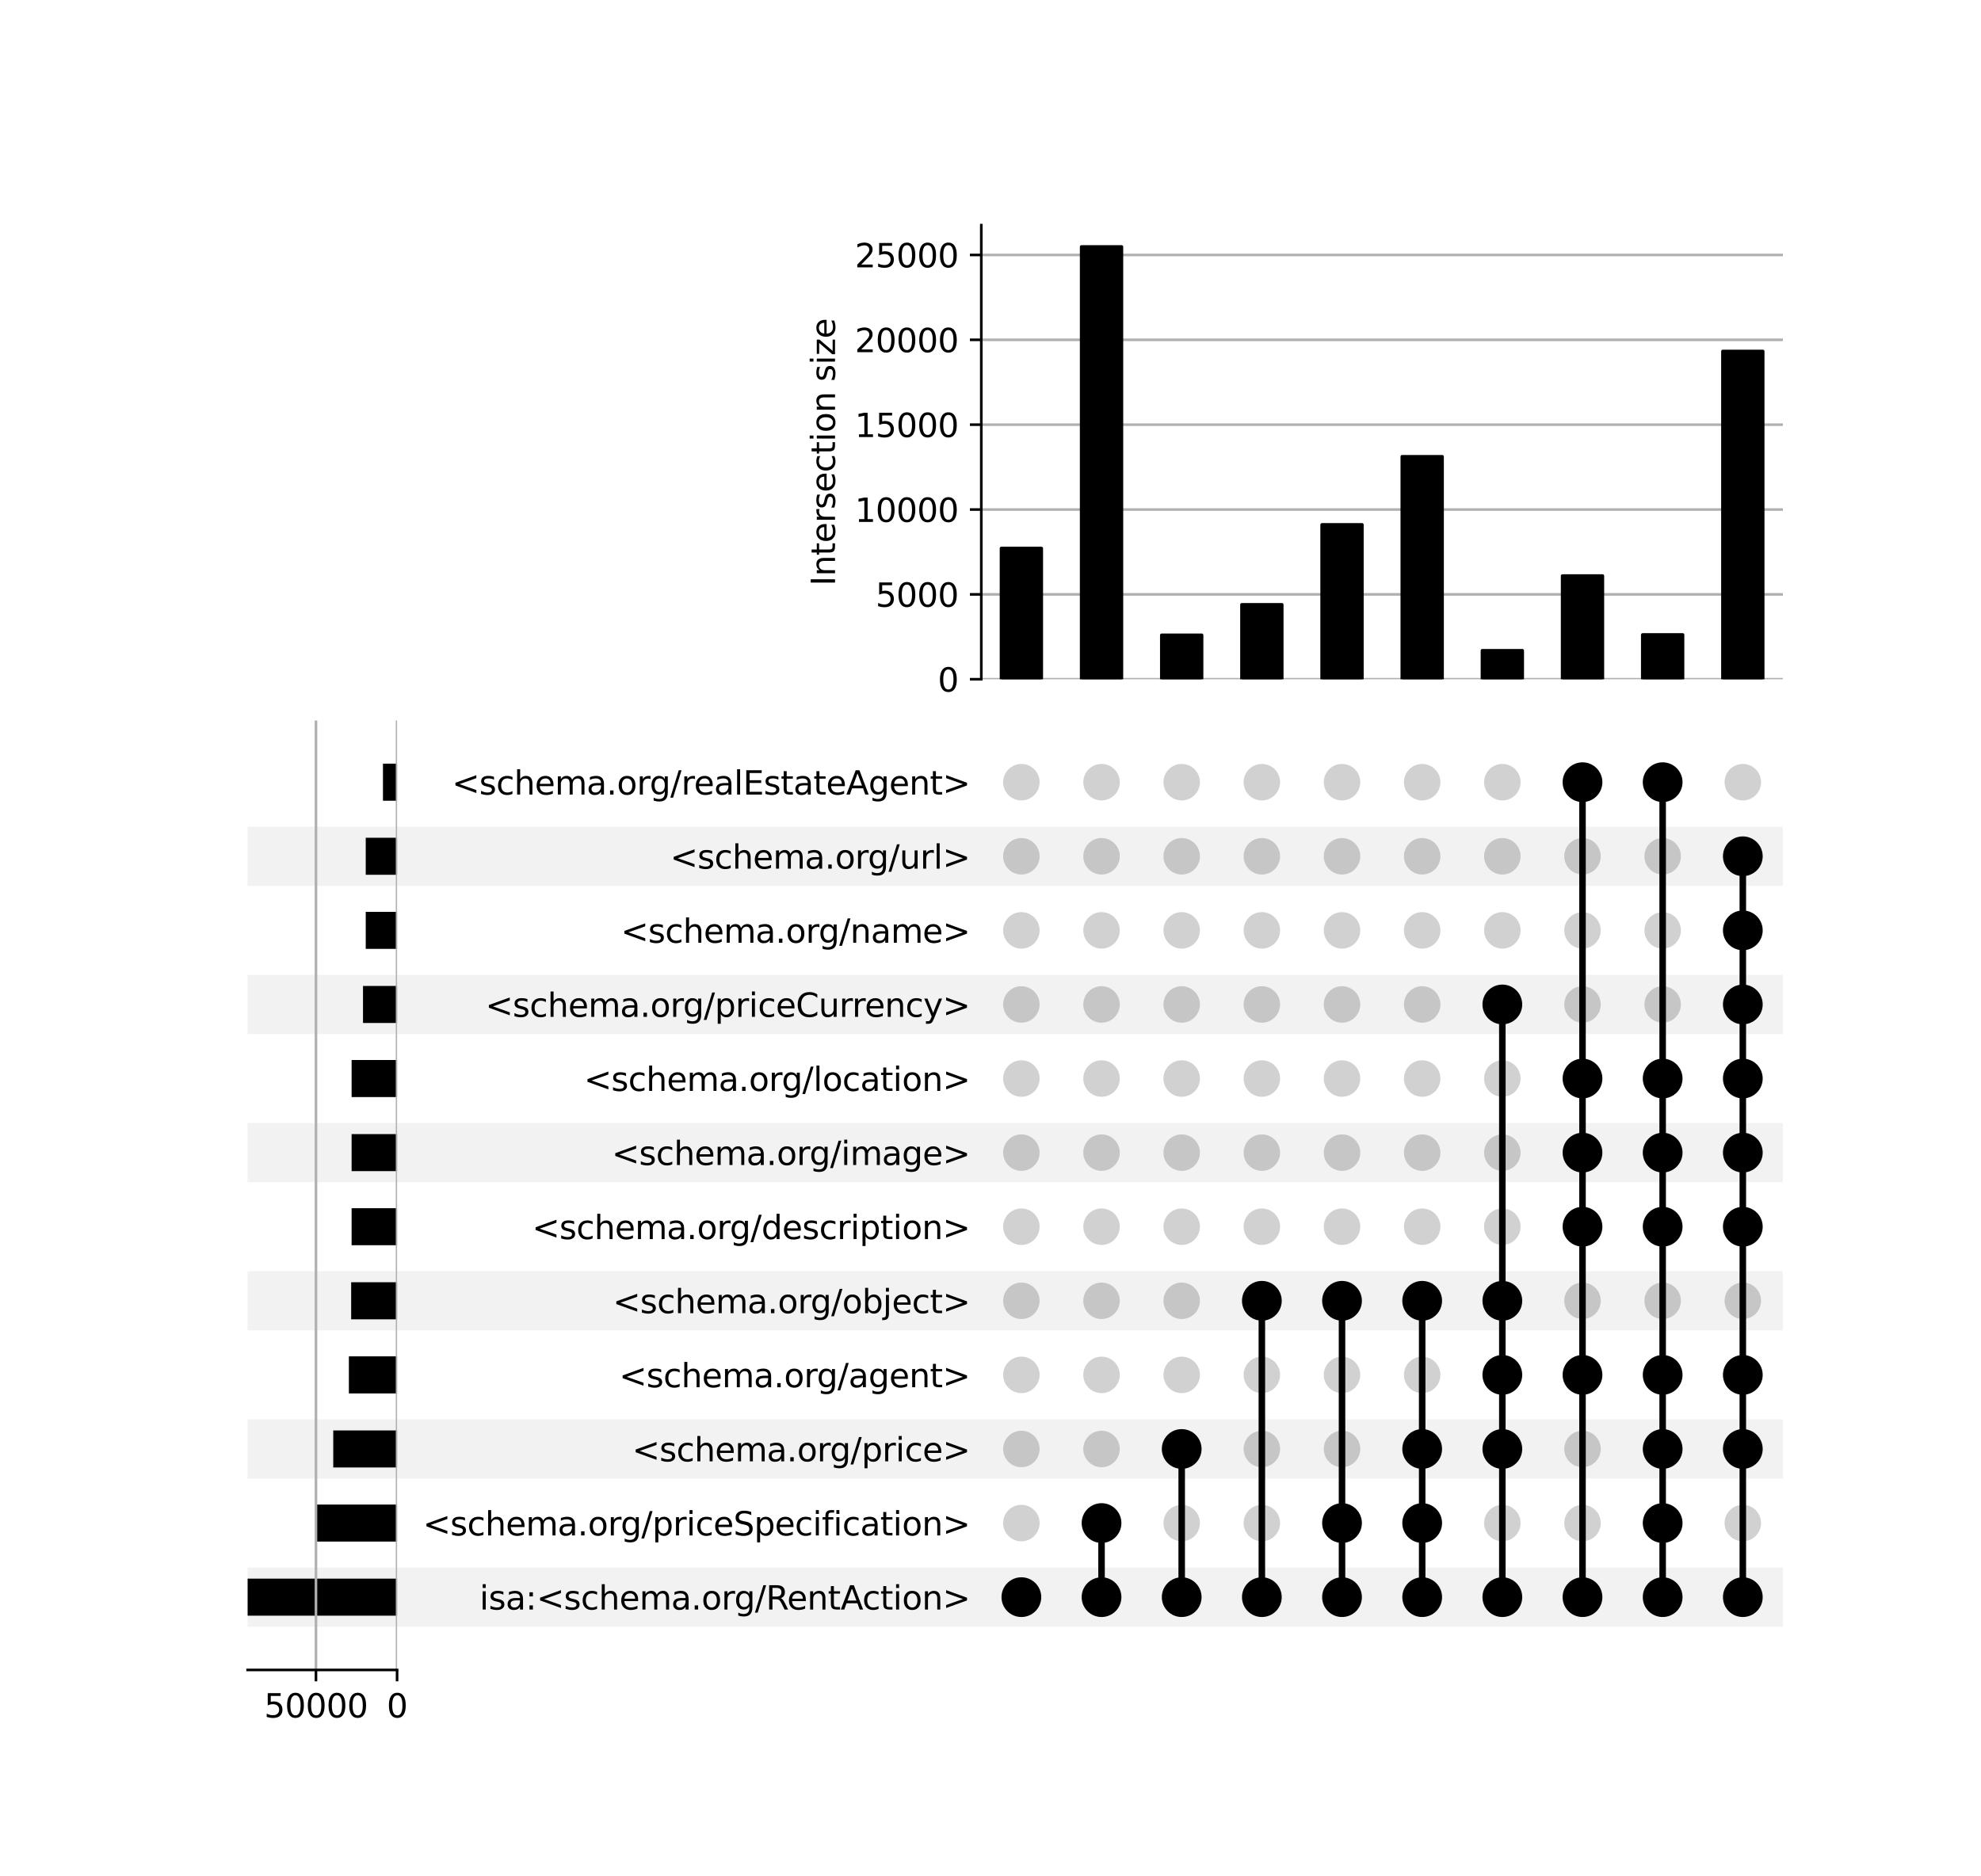 <?xml version="1.0" encoding="utf-8" standalone="no"?>
<!DOCTYPE svg PUBLIC "-//W3C//DTD SVG 1.1//EN"
  "http://www.w3.org/Graphics/SVG/1.1/DTD/svg11.dtd">
<svg xmlns:xlink="http://www.w3.org/1999/xlink" width="608pt" height="576pt" viewBox="0 0 608 576" xmlns="http://www.w3.org/2000/svg" version="1.1">
 <defs>
  <style type="text/css">*{stroke-linejoin: round; stroke-linecap: butt}</style>
 </defs>
 <g id="figure_1">
  <g id="patch_1">
   <path d="M 0 576 
L 608 576 
L 608 0 
L 0 0 
z
" style="fill: #ffffff"/>
  </g>
  <g id="axes_1">
   <g id="patch_2">
    <path d="M 76 499.392 
L 547.2 499.392 
L 547.2 481.197 
L 76 481.197 
z
" clip-path="url(#pbf395195c4)" style="fill-opacity: 0.051"/>
   </g>
   <g id="patch_3">
    <path d="M 76 453.905 
L 547.2 453.905 
L 547.2 435.711 
L 76 435.711 
z
" clip-path="url(#pbf395195c4)" style="fill-opacity: 0.051"/>
   </g>
   <g id="patch_4">
    <path d="M 76 408.419 
L 547.2 408.419 
L 547.2 390.224 
L 76 390.224 
z
" clip-path="url(#pbf395195c4)" style="fill-opacity: 0.051"/>
   </g>
   <g id="patch_5">
    <path d="M 76 362.932 
L 547.2 362.932 
L 547.2 344.737 
L 76 344.737 
z
" clip-path="url(#pbf395195c4)" style="fill-opacity: 0.051"/>
   </g>
   <g id="patch_6">
    <path d="M 76 317.445 
L 547.2 317.445 
L 547.2 299.251 
L 76 299.251 
z
" clip-path="url(#pbf395195c4)" style="fill-opacity: 0.051"/>
   </g>
   <g id="patch_7">
    <path d="M 76 271.959 
L 547.2 271.959 
L 547.2 253.764 
L 76 253.764 
z
" clip-path="url(#pbf395195c4)" style="fill-opacity: 0.051"/>
   </g>
   <g id="matplotlib.axis_1"/>
   <g id="matplotlib.axis_2">
    <g id="ytick_1"/>
    <g id="ytick_2"/>
    <g id="ytick_3"/>
    <g id="ytick_4"/>
    <g id="ytick_5"/>
    <g id="ytick_6"/>
    <g id="ytick_7"/>
    <g id="ytick_8"/>
    <g id="ytick_9"/>
    <g id="ytick_10"/>
    <g id="ytick_11"/>
    <g id="ytick_12"/>
   </g>
  </g>
  <g id="axes_2">
   <g id="matplotlib.axis_3">
    <g id="ytick_13">
     <g id="line2d_1"/>
     <g id="text_1">
      <!-- isa:&lt;schema.org/RentAction&gt; -->
      <g transform="translate(147.186 494.094) scale(0.1 -0.1)">
       <defs>
        <path id="DejaVuSans-69" d="M 603 3500 
L 1178 3500 
L 1178 0 
L 603 0 
L 603 3500 
z
M 603 4863 
L 1178 4863 
L 1178 4134 
L 603 4134 
L 603 4863 
z
" transform="scale(0.016)"/>
        <path id="DejaVuSans-73" d="M 2834 3397 
L 2834 2853 
Q 2591 2978 2328 3040 
Q 2066 3103 1784 3103 
Q 1356 3103 1142 2972 
Q 928 2841 928 2578 
Q 928 2378 1081 2264 
Q 1234 2150 1697 2047 
L 1894 2003 
Q 2506 1872 2764 1633 
Q 3022 1394 3022 966 
Q 3022 478 2636 193 
Q 2250 -91 1575 -91 
Q 1294 -91 989 -36 
Q 684 19 347 128 
L 347 722 
Q 666 556 975 473 
Q 1284 391 1588 391 
Q 1994 391 2212 530 
Q 2431 669 2431 922 
Q 2431 1156 2273 1281 
Q 2116 1406 1581 1522 
L 1381 1569 
Q 847 1681 609 1914 
Q 372 2147 372 2553 
Q 372 3047 722 3315 
Q 1072 3584 1716 3584 
Q 2034 3584 2315 3537 
Q 2597 3491 2834 3397 
z
" transform="scale(0.016)"/>
        <path id="DejaVuSans-61" d="M 2194 1759 
Q 1497 1759 1228 1600 
Q 959 1441 959 1056 
Q 959 750 1161 570 
Q 1363 391 1709 391 
Q 2188 391 2477 730 
Q 2766 1069 2766 1631 
L 2766 1759 
L 2194 1759 
z
M 3341 1997 
L 3341 0 
L 2766 0 
L 2766 531 
Q 2569 213 2275 61 
Q 1981 -91 1556 -91 
Q 1019 -91 701 211 
Q 384 513 384 1019 
Q 384 1609 779 1909 
Q 1175 2209 1959 2209 
L 2766 2209 
L 2766 2266 
Q 2766 2663 2505 2880 
Q 2244 3097 1772 3097 
Q 1472 3097 1187 3025 
Q 903 2953 641 2809 
L 641 3341 
Q 956 3463 1253 3523 
Q 1550 3584 1831 3584 
Q 2591 3584 2966 3190 
Q 3341 2797 3341 1997 
z
" transform="scale(0.016)"/>
        <path id="DejaVuSans-3a" d="M 750 794 
L 1409 794 
L 1409 0 
L 750 0 
L 750 794 
z
M 750 3309 
L 1409 3309 
L 1409 2516 
L 750 2516 
L 750 3309 
z
" transform="scale(0.016)"/>
        <path id="DejaVuSans-3c" d="M 4684 3150 
L 1459 2003 
L 4684 863 
L 4684 294 
L 678 1747 
L 678 2266 
L 4684 3719 
L 4684 3150 
z
" transform="scale(0.016)"/>
        <path id="DejaVuSans-63" d="M 3122 3366 
L 3122 2828 
Q 2878 2963 2633 3030 
Q 2388 3097 2138 3097 
Q 1578 3097 1268 2742 
Q 959 2388 959 1747 
Q 959 1106 1268 751 
Q 1578 397 2138 397 
Q 2388 397 2633 464 
Q 2878 531 3122 666 
L 3122 134 
Q 2881 22 2623 -34 
Q 2366 -91 2075 -91 
Q 1284 -91 818 406 
Q 353 903 353 1747 
Q 353 2603 823 3093 
Q 1294 3584 2113 3584 
Q 2378 3584 2631 3529 
Q 2884 3475 3122 3366 
z
" transform="scale(0.016)"/>
        <path id="DejaVuSans-68" d="M 3513 2113 
L 3513 0 
L 2938 0 
L 2938 2094 
Q 2938 2591 2744 2837 
Q 2550 3084 2163 3084 
Q 1697 3084 1428 2787 
Q 1159 2491 1159 1978 
L 1159 0 
L 581 0 
L 581 4863 
L 1159 4863 
L 1159 2956 
Q 1366 3272 1645 3428 
Q 1925 3584 2291 3584 
Q 2894 3584 3203 3211 
Q 3513 2838 3513 2113 
z
" transform="scale(0.016)"/>
        <path id="DejaVuSans-65" d="M 3597 1894 
L 3597 1613 
L 953 1613 
Q 991 1019 1311 708 
Q 1631 397 2203 397 
Q 2534 397 2845 478 
Q 3156 559 3463 722 
L 3463 178 
Q 3153 47 2828 -22 
Q 2503 -91 2169 -91 
Q 1331 -91 842 396 
Q 353 884 353 1716 
Q 353 2575 817 3079 
Q 1281 3584 2069 3584 
Q 2775 3584 3186 3129 
Q 3597 2675 3597 1894 
z
M 3022 2063 
Q 3016 2534 2758 2815 
Q 2500 3097 2075 3097 
Q 1594 3097 1305 2825 
Q 1016 2553 972 2059 
L 3022 2063 
z
" transform="scale(0.016)"/>
        <path id="DejaVuSans-6d" d="M 3328 2828 
Q 3544 3216 3844 3400 
Q 4144 3584 4550 3584 
Q 5097 3584 5394 3201 
Q 5691 2819 5691 2113 
L 5691 0 
L 5113 0 
L 5113 2094 
Q 5113 2597 4934 2840 
Q 4756 3084 4391 3084 
Q 3944 3084 3684 2787 
Q 3425 2491 3425 1978 
L 3425 0 
L 2847 0 
L 2847 2094 
Q 2847 2600 2669 2842 
Q 2491 3084 2119 3084 
Q 1678 3084 1418 2786 
Q 1159 2488 1159 1978 
L 1159 0 
L 581 0 
L 581 3500 
L 1159 3500 
L 1159 2956 
Q 1356 3278 1631 3431 
Q 1906 3584 2284 3584 
Q 2666 3584 2933 3390 
Q 3200 3197 3328 2828 
z
" transform="scale(0.016)"/>
        <path id="DejaVuSans-2e" d="M 684 794 
L 1344 794 
L 1344 0 
L 684 0 
L 684 794 
z
" transform="scale(0.016)"/>
        <path id="DejaVuSans-6f" d="M 1959 3097 
Q 1497 3097 1228 2736 
Q 959 2375 959 1747 
Q 959 1119 1226 758 
Q 1494 397 1959 397 
Q 2419 397 2687 759 
Q 2956 1122 2956 1747 
Q 2956 2369 2687 2733 
Q 2419 3097 1959 3097 
z
M 1959 3584 
Q 2709 3584 3137 3096 
Q 3566 2609 3566 1747 
Q 3566 888 3137 398 
Q 2709 -91 1959 -91 
Q 1206 -91 779 398 
Q 353 888 353 1747 
Q 353 2609 779 3096 
Q 1206 3584 1959 3584 
z
" transform="scale(0.016)"/>
        <path id="DejaVuSans-72" d="M 2631 2963 
Q 2534 3019 2420 3045 
Q 2306 3072 2169 3072 
Q 1681 3072 1420 2755 
Q 1159 2438 1159 1844 
L 1159 0 
L 581 0 
L 581 3500 
L 1159 3500 
L 1159 2956 
Q 1341 3275 1631 3429 
Q 1922 3584 2338 3584 
Q 2397 3584 2469 3576 
Q 2541 3569 2628 3553 
L 2631 2963 
z
" transform="scale(0.016)"/>
        <path id="DejaVuSans-67" d="M 2906 1791 
Q 2906 2416 2648 2759 
Q 2391 3103 1925 3103 
Q 1463 3103 1205 2759 
Q 947 2416 947 1791 
Q 947 1169 1205 825 
Q 1463 481 1925 481 
Q 2391 481 2648 825 
Q 2906 1169 2906 1791 
z
M 3481 434 
Q 3481 -459 3084 -895 
Q 2688 -1331 1869 -1331 
Q 1566 -1331 1297 -1286 
Q 1028 -1241 775 -1147 
L 775 -588 
Q 1028 -725 1275 -790 
Q 1522 -856 1778 -856 
Q 2344 -856 2625 -561 
Q 2906 -266 2906 331 
L 2906 616 
Q 2728 306 2450 153 
Q 2172 0 1784 0 
Q 1141 0 747 490 
Q 353 981 353 1791 
Q 353 2603 747 3093 
Q 1141 3584 1784 3584 
Q 2172 3584 2450 3431 
Q 2728 3278 2906 2969 
L 2906 3500 
L 3481 3500 
L 3481 434 
z
" transform="scale(0.016)"/>
        <path id="DejaVuSans-2f" d="M 1625 4666 
L 2156 4666 
L 531 -594 
L 0 -594 
L 1625 4666 
z
" transform="scale(0.016)"/>
        <path id="DejaVuSans-52" d="M 2841 2188 
Q 3044 2119 3236 1894 
Q 3428 1669 3622 1275 
L 4263 0 
L 3584 0 
L 2988 1197 
Q 2756 1666 2539 1819 
Q 2322 1972 1947 1972 
L 1259 1972 
L 1259 0 
L 628 0 
L 628 4666 
L 2053 4666 
Q 2853 4666 3247 4331 
Q 3641 3997 3641 3322 
Q 3641 2881 3436 2590 
Q 3231 2300 2841 2188 
z
M 1259 4147 
L 1259 2491 
L 2053 2491 
Q 2509 2491 2742 2702 
Q 2975 2913 2975 3322 
Q 2975 3731 2742 3939 
Q 2509 4147 2053 4147 
L 1259 4147 
z
" transform="scale(0.016)"/>
        <path id="DejaVuSans-6e" d="M 3513 2113 
L 3513 0 
L 2938 0 
L 2938 2094 
Q 2938 2591 2744 2837 
Q 2550 3084 2163 3084 
Q 1697 3084 1428 2787 
Q 1159 2491 1159 1978 
L 1159 0 
L 581 0 
L 581 3500 
L 1159 3500 
L 1159 2956 
Q 1366 3272 1645 3428 
Q 1925 3584 2291 3584 
Q 2894 3584 3203 3211 
Q 3513 2838 3513 2113 
z
" transform="scale(0.016)"/>
        <path id="DejaVuSans-74" d="M 1172 4494 
L 1172 3500 
L 2356 3500 
L 2356 3053 
L 1172 3053 
L 1172 1153 
Q 1172 725 1289 603 
Q 1406 481 1766 481 
L 2356 481 
L 2356 0 
L 1766 0 
Q 1100 0 847 248 
Q 594 497 594 1153 
L 594 3053 
L 172 3053 
L 172 3500 
L 594 3500 
L 594 4494 
L 1172 4494 
z
" transform="scale(0.016)"/>
        <path id="DejaVuSans-41" d="M 2188 4044 
L 1331 1722 
L 3047 1722 
L 2188 4044 
z
M 1831 4666 
L 2547 4666 
L 4325 0 
L 3669 0 
L 3244 1197 
L 1141 1197 
L 716 0 
L 50 0 
L 1831 4666 
z
" transform="scale(0.016)"/>
        <path id="DejaVuSans-3e" d="M 678 3150 
L 678 3719 
L 4684 2266 
L 4684 1747 
L 678 294 
L 678 863 
L 3897 2003 
L 678 3150 
z
" transform="scale(0.016)"/>
       </defs>
       <use xlink:href="#DejaVuSans-69"/>
       <use xlink:href="#DejaVuSans-73" x="27.783"/>
       <use xlink:href="#DejaVuSans-61" x="79.883"/>
       <use xlink:href="#DejaVuSans-3a" x="141.162"/>
       <use xlink:href="#DejaVuSans-3c" x="174.854"/>
       <use xlink:href="#DejaVuSans-73" x="258.643"/>
       <use xlink:href="#DejaVuSans-63" x="310.742"/>
       <use xlink:href="#DejaVuSans-68" x="365.723"/>
       <use xlink:href="#DejaVuSans-65" x="429.102"/>
       <use xlink:href="#DejaVuSans-6d" x="490.625"/>
       <use xlink:href="#DejaVuSans-61" x="588.037"/>
       <use xlink:href="#DejaVuSans-2e" x="649.316"/>
       <use xlink:href="#DejaVuSans-6f" x="681.104"/>
       <use xlink:href="#DejaVuSans-72" x="742.285"/>
       <use xlink:href="#DejaVuSans-67" x="781.648"/>
       <use xlink:href="#DejaVuSans-2f" x="845.125"/>
       <use xlink:href="#DejaVuSans-52" x="878.816"/>
       <use xlink:href="#DejaVuSans-65" x="943.799"/>
       <use xlink:href="#DejaVuSans-6e" x="1005.322"/>
       <use xlink:href="#DejaVuSans-74" x="1068.701"/>
       <use xlink:href="#DejaVuSans-41" x="1107.91"/>
       <use xlink:href="#DejaVuSans-63" x="1174.568"/>
       <use xlink:href="#DejaVuSans-74" x="1229.549"/>
       <use xlink:href="#DejaVuSans-69" x="1268.758"/>
       <use xlink:href="#DejaVuSans-6f" x="1296.541"/>
       <use xlink:href="#DejaVuSans-6e" x="1357.723"/>
       <use xlink:href="#DejaVuSans-3e" x="1421.102"/>
      </g>
     </g>
    </g>
    <g id="ytick_14">
     <g id="line2d_2"/>
     <g id="text_2">
      <!-- &lt;schema.org/priceSpecification&gt; -->
      <g transform="translate(129.803 471.351) scale(0.1 -0.1)">
       <defs>
        <path id="DejaVuSans-70" d="M 1159 525 
L 1159 -1331 
L 581 -1331 
L 581 3500 
L 1159 3500 
L 1159 2969 
Q 1341 3281 1617 3432 
Q 1894 3584 2278 3584 
Q 2916 3584 3314 3078 
Q 3713 2572 3713 1747 
Q 3713 922 3314 415 
Q 2916 -91 2278 -91 
Q 1894 -91 1617 61 
Q 1341 213 1159 525 
z
M 3116 1747 
Q 3116 2381 2855 2742 
Q 2594 3103 2138 3103 
Q 1681 3103 1420 2742 
Q 1159 2381 1159 1747 
Q 1159 1113 1420 752 
Q 1681 391 2138 391 
Q 2594 391 2855 752 
Q 3116 1113 3116 1747 
z
" transform="scale(0.016)"/>
        <path id="DejaVuSans-53" d="M 3425 4513 
L 3425 3897 
Q 3066 4069 2747 4153 
Q 2428 4238 2131 4238 
Q 1616 4238 1336 4038 
Q 1056 3838 1056 3469 
Q 1056 3159 1242 3001 
Q 1428 2844 1947 2747 
L 2328 2669 
Q 3034 2534 3370 2195 
Q 3706 1856 3706 1288 
Q 3706 609 3251 259 
Q 2797 -91 1919 -91 
Q 1588 -91 1214 -16 
Q 841 59 441 206 
L 441 856 
Q 825 641 1194 531 
Q 1563 422 1919 422 
Q 2459 422 2753 634 
Q 3047 847 3047 1241 
Q 3047 1584 2836 1778 
Q 2625 1972 2144 2069 
L 1759 2144 
Q 1053 2284 737 2584 
Q 422 2884 422 3419 
Q 422 4038 858 4394 
Q 1294 4750 2059 4750 
Q 2388 4750 2728 4690 
Q 3069 4631 3425 4513 
z
" transform="scale(0.016)"/>
        <path id="DejaVuSans-66" d="M 2375 4863 
L 2375 4384 
L 1825 4384 
Q 1516 4384 1395 4259 
Q 1275 4134 1275 3809 
L 1275 3500 
L 2222 3500 
L 2222 3053 
L 1275 3053 
L 1275 0 
L 697 0 
L 697 3053 
L 147 3053 
L 147 3500 
L 697 3500 
L 697 3744 
Q 697 4328 969 4595 
Q 1241 4863 1831 4863 
L 2375 4863 
z
" transform="scale(0.016)"/>
       </defs>
       <use xlink:href="#DejaVuSans-3c"/>
       <use xlink:href="#DejaVuSans-73" x="83.789"/>
       <use xlink:href="#DejaVuSans-63" x="135.889"/>
       <use xlink:href="#DejaVuSans-68" x="190.869"/>
       <use xlink:href="#DejaVuSans-65" x="254.248"/>
       <use xlink:href="#DejaVuSans-6d" x="315.771"/>
       <use xlink:href="#DejaVuSans-61" x="413.184"/>
       <use xlink:href="#DejaVuSans-2e" x="474.463"/>
       <use xlink:href="#DejaVuSans-6f" x="506.25"/>
       <use xlink:href="#DejaVuSans-72" x="567.432"/>
       <use xlink:href="#DejaVuSans-67" x="606.795"/>
       <use xlink:href="#DejaVuSans-2f" x="670.271"/>
       <use xlink:href="#DejaVuSans-70" x="703.963"/>
       <use xlink:href="#DejaVuSans-72" x="767.439"/>
       <use xlink:href="#DejaVuSans-69" x="808.553"/>
       <use xlink:href="#DejaVuSans-63" x="836.336"/>
       <use xlink:href="#DejaVuSans-65" x="891.316"/>
       <use xlink:href="#DejaVuSans-53" x="952.84"/>
       <use xlink:href="#DejaVuSans-70" x="1016.316"/>
       <use xlink:href="#DejaVuSans-65" x="1079.793"/>
       <use xlink:href="#DejaVuSans-63" x="1141.316"/>
       <use xlink:href="#DejaVuSans-69" x="1196.297"/>
       <use xlink:href="#DejaVuSans-66" x="1224.08"/>
       <use xlink:href="#DejaVuSans-69" x="1259.285"/>
       <use xlink:href="#DejaVuSans-63" x="1287.068"/>
       <use xlink:href="#DejaVuSans-61" x="1342.049"/>
       <use xlink:href="#DejaVuSans-74" x="1403.328"/>
       <use xlink:href="#DejaVuSans-69" x="1442.537"/>
       <use xlink:href="#DejaVuSans-6f" x="1470.32"/>
       <use xlink:href="#DejaVuSans-6e" x="1531.502"/>
       <use xlink:href="#DejaVuSans-3e" x="1594.881"/>
      </g>
     </g>
    </g>
    <g id="ytick_15">
     <g id="line2d_3"/>
     <g id="text_3">
      <!-- &lt;schema.org/price&gt; -->
      <g transform="translate(194.01 448.607) scale(0.1 -0.1)">
       <use xlink:href="#DejaVuSans-3c"/>
       <use xlink:href="#DejaVuSans-73" x="83.789"/>
       <use xlink:href="#DejaVuSans-63" x="135.889"/>
       <use xlink:href="#DejaVuSans-68" x="190.869"/>
       <use xlink:href="#DejaVuSans-65" x="254.248"/>
       <use xlink:href="#DejaVuSans-6d" x="315.771"/>
       <use xlink:href="#DejaVuSans-61" x="413.184"/>
       <use xlink:href="#DejaVuSans-2e" x="474.463"/>
       <use xlink:href="#DejaVuSans-6f" x="506.25"/>
       <use xlink:href="#DejaVuSans-72" x="567.432"/>
       <use xlink:href="#DejaVuSans-67" x="606.795"/>
       <use xlink:href="#DejaVuSans-2f" x="670.271"/>
       <use xlink:href="#DejaVuSans-70" x="703.963"/>
       <use xlink:href="#DejaVuSans-72" x="767.439"/>
       <use xlink:href="#DejaVuSans-69" x="808.553"/>
       <use xlink:href="#DejaVuSans-63" x="836.336"/>
       <use xlink:href="#DejaVuSans-65" x="891.316"/>
       <use xlink:href="#DejaVuSans-3e" x="952.84"/>
      </g>
     </g>
    </g>
    <g id="ytick_16">
     <g id="line2d_4"/>
     <g id="text_4">
      <!-- &lt;schema.org/agent&gt; -->
      <g transform="translate(190.011 425.864) scale(0.1 -0.1)">
       <use xlink:href="#DejaVuSans-3c"/>
       <use xlink:href="#DejaVuSans-73" x="83.789"/>
       <use xlink:href="#DejaVuSans-63" x="135.889"/>
       <use xlink:href="#DejaVuSans-68" x="190.869"/>
       <use xlink:href="#DejaVuSans-65" x="254.248"/>
       <use xlink:href="#DejaVuSans-6d" x="315.771"/>
       <use xlink:href="#DejaVuSans-61" x="413.184"/>
       <use xlink:href="#DejaVuSans-2e" x="474.463"/>
       <use xlink:href="#DejaVuSans-6f" x="506.25"/>
       <use xlink:href="#DejaVuSans-72" x="567.432"/>
       <use xlink:href="#DejaVuSans-67" x="606.795"/>
       <use xlink:href="#DejaVuSans-2f" x="670.271"/>
       <use xlink:href="#DejaVuSans-61" x="703.963"/>
       <use xlink:href="#DejaVuSans-67" x="765.242"/>
       <use xlink:href="#DejaVuSans-65" x="828.719"/>
       <use xlink:href="#DejaVuSans-6e" x="890.242"/>
       <use xlink:href="#DejaVuSans-74" x="953.621"/>
       <use xlink:href="#DejaVuSans-3e" x="992.83"/>
      </g>
     </g>
    </g>
    <g id="ytick_17">
     <g id="line2d_5"/>
     <g id="text_5">
      <!-- &lt;schema.org/object&gt; -->
      <g transform="translate(188.081 403.12) scale(0.1 -0.1)">
       <defs>
        <path id="DejaVuSans-62" d="M 3116 1747 
Q 3116 2381 2855 2742 
Q 2594 3103 2138 3103 
Q 1681 3103 1420 2742 
Q 1159 2381 1159 1747 
Q 1159 1113 1420 752 
Q 1681 391 2138 391 
Q 2594 391 2855 752 
Q 3116 1113 3116 1747 
z
M 1159 2969 
Q 1341 3281 1617 3432 
Q 1894 3584 2278 3584 
Q 2916 3584 3314 3078 
Q 3713 2572 3713 1747 
Q 3713 922 3314 415 
Q 2916 -91 2278 -91 
Q 1894 -91 1617 61 
Q 1341 213 1159 525 
L 1159 0 
L 581 0 
L 581 4863 
L 1159 4863 
L 1159 2969 
z
" transform="scale(0.016)"/>
        <path id="DejaVuSans-6a" d="M 603 3500 
L 1178 3500 
L 1178 -63 
Q 1178 -731 923 -1031 
Q 669 -1331 103 -1331 
L -116 -1331 
L -116 -844 
L 38 -844 
Q 366 -844 484 -692 
Q 603 -541 603 -63 
L 603 3500 
z
M 603 4863 
L 1178 4863 
L 1178 4134 
L 603 4134 
L 603 4863 
z
" transform="scale(0.016)"/>
       </defs>
       <use xlink:href="#DejaVuSans-3c"/>
       <use xlink:href="#DejaVuSans-73" x="83.789"/>
       <use xlink:href="#DejaVuSans-63" x="135.889"/>
       <use xlink:href="#DejaVuSans-68" x="190.869"/>
       <use xlink:href="#DejaVuSans-65" x="254.248"/>
       <use xlink:href="#DejaVuSans-6d" x="315.771"/>
       <use xlink:href="#DejaVuSans-61" x="413.184"/>
       <use xlink:href="#DejaVuSans-2e" x="474.463"/>
       <use xlink:href="#DejaVuSans-6f" x="506.25"/>
       <use xlink:href="#DejaVuSans-72" x="567.432"/>
       <use xlink:href="#DejaVuSans-67" x="606.795"/>
       <use xlink:href="#DejaVuSans-2f" x="670.271"/>
       <use xlink:href="#DejaVuSans-6f" x="703.963"/>
       <use xlink:href="#DejaVuSans-62" x="765.145"/>
       <use xlink:href="#DejaVuSans-6a" x="828.621"/>
       <use xlink:href="#DejaVuSans-65" x="856.404"/>
       <use xlink:href="#DejaVuSans-63" x="917.928"/>
       <use xlink:href="#DejaVuSans-74" x="972.908"/>
       <use xlink:href="#DejaVuSans-3e" x="1012.117"/>
      </g>
     </g>
    </g>
    <g id="ytick_18">
     <g id="line2d_6"/>
     <g id="text_6">
      <!-- &lt;schema.org/description&gt; -->
      <g transform="translate(163.297 380.377) scale(0.1 -0.1)">
       <defs>
        <path id="DejaVuSans-64" d="M 2906 2969 
L 2906 4863 
L 3481 4863 
L 3481 0 
L 2906 0 
L 2906 525 
Q 2725 213 2448 61 
Q 2172 -91 1784 -91 
Q 1150 -91 751 415 
Q 353 922 353 1747 
Q 353 2572 751 3078 
Q 1150 3584 1784 3584 
Q 2172 3584 2448 3432 
Q 2725 3281 2906 2969 
z
M 947 1747 
Q 947 1113 1208 752 
Q 1469 391 1925 391 
Q 2381 391 2643 752 
Q 2906 1113 2906 1747 
Q 2906 2381 2643 2742 
Q 2381 3103 1925 3103 
Q 1469 3103 1208 2742 
Q 947 2381 947 1747 
z
" transform="scale(0.016)"/>
       </defs>
       <use xlink:href="#DejaVuSans-3c"/>
       <use xlink:href="#DejaVuSans-73" x="83.789"/>
       <use xlink:href="#DejaVuSans-63" x="135.889"/>
       <use xlink:href="#DejaVuSans-68" x="190.869"/>
       <use xlink:href="#DejaVuSans-65" x="254.248"/>
       <use xlink:href="#DejaVuSans-6d" x="315.771"/>
       <use xlink:href="#DejaVuSans-61" x="413.184"/>
       <use xlink:href="#DejaVuSans-2e" x="474.463"/>
       <use xlink:href="#DejaVuSans-6f" x="506.25"/>
       <use xlink:href="#DejaVuSans-72" x="567.432"/>
       <use xlink:href="#DejaVuSans-67" x="606.795"/>
       <use xlink:href="#DejaVuSans-2f" x="670.271"/>
       <use xlink:href="#DejaVuSans-64" x="703.963"/>
       <use xlink:href="#DejaVuSans-65" x="767.439"/>
       <use xlink:href="#DejaVuSans-73" x="828.963"/>
       <use xlink:href="#DejaVuSans-63" x="881.062"/>
       <use xlink:href="#DejaVuSans-72" x="936.043"/>
       <use xlink:href="#DejaVuSans-69" x="977.156"/>
       <use xlink:href="#DejaVuSans-70" x="1004.939"/>
       <use xlink:href="#DejaVuSans-74" x="1068.416"/>
       <use xlink:href="#DejaVuSans-69" x="1107.625"/>
       <use xlink:href="#DejaVuSans-6f" x="1135.408"/>
       <use xlink:href="#DejaVuSans-6e" x="1196.59"/>
       <use xlink:href="#DejaVuSans-3e" x="1259.969"/>
      </g>
     </g>
    </g>
    <g id="ytick_19">
     <g id="line2d_7"/>
     <g id="text_7">
      <!-- &lt;schema.org/image&gt; -->
      <g transform="translate(187.75 357.634) scale(0.1 -0.1)">
       <use xlink:href="#DejaVuSans-3c"/>
       <use xlink:href="#DejaVuSans-73" x="83.789"/>
       <use xlink:href="#DejaVuSans-63" x="135.889"/>
       <use xlink:href="#DejaVuSans-68" x="190.869"/>
       <use xlink:href="#DejaVuSans-65" x="254.248"/>
       <use xlink:href="#DejaVuSans-6d" x="315.771"/>
       <use xlink:href="#DejaVuSans-61" x="413.184"/>
       <use xlink:href="#DejaVuSans-2e" x="474.463"/>
       <use xlink:href="#DejaVuSans-6f" x="506.25"/>
       <use xlink:href="#DejaVuSans-72" x="567.432"/>
       <use xlink:href="#DejaVuSans-67" x="606.795"/>
       <use xlink:href="#DejaVuSans-2f" x="670.271"/>
       <use xlink:href="#DejaVuSans-69" x="703.963"/>
       <use xlink:href="#DejaVuSans-6d" x="731.746"/>
       <use xlink:href="#DejaVuSans-61" x="829.158"/>
       <use xlink:href="#DejaVuSans-67" x="890.438"/>
       <use xlink:href="#DejaVuSans-65" x="953.914"/>
       <use xlink:href="#DejaVuSans-3e" x="1015.438"/>
      </g>
     </g>
    </g>
    <g id="ytick_20">
     <g id="line2d_8"/>
     <g id="text_8">
      <!-- &lt;schema.org/location&gt; -->
      <g transform="translate(179.221 334.89) scale(0.1 -0.1)">
       <defs>
        <path id="DejaVuSans-6c" d="M 603 4863 
L 1178 4863 
L 1178 0 
L 603 0 
L 603 4863 
z
" transform="scale(0.016)"/>
       </defs>
       <use xlink:href="#DejaVuSans-3c"/>
       <use xlink:href="#DejaVuSans-73" x="83.789"/>
       <use xlink:href="#DejaVuSans-63" x="135.889"/>
       <use xlink:href="#DejaVuSans-68" x="190.869"/>
       <use xlink:href="#DejaVuSans-65" x="254.248"/>
       <use xlink:href="#DejaVuSans-6d" x="315.771"/>
       <use xlink:href="#DejaVuSans-61" x="413.184"/>
       <use xlink:href="#DejaVuSans-2e" x="474.463"/>
       <use xlink:href="#DejaVuSans-6f" x="506.25"/>
       <use xlink:href="#DejaVuSans-72" x="567.432"/>
       <use xlink:href="#DejaVuSans-67" x="606.795"/>
       <use xlink:href="#DejaVuSans-2f" x="670.271"/>
       <use xlink:href="#DejaVuSans-6c" x="703.963"/>
       <use xlink:href="#DejaVuSans-6f" x="731.746"/>
       <use xlink:href="#DejaVuSans-63" x="792.928"/>
       <use xlink:href="#DejaVuSans-61" x="847.908"/>
       <use xlink:href="#DejaVuSans-74" x="909.188"/>
       <use xlink:href="#DejaVuSans-69" x="948.396"/>
       <use xlink:href="#DejaVuSans-6f" x="976.18"/>
       <use xlink:href="#DejaVuSans-6e" x="1037.361"/>
       <use xlink:href="#DejaVuSans-3e" x="1100.74"/>
      </g>
     </g>
    </g>
    <g id="ytick_21">
     <g id="line2d_9"/>
     <g id="text_9">
      <!-- &lt;schema.org/priceCurrency&gt; -->
      <g transform="translate(148.96 312.147) scale(0.1 -0.1)">
       <defs>
        <path id="DejaVuSans-43" d="M 4122 4306 
L 4122 3641 
Q 3803 3938 3442 4084 
Q 3081 4231 2675 4231 
Q 1875 4231 1450 3742 
Q 1025 3253 1025 2328 
Q 1025 1406 1450 917 
Q 1875 428 2675 428 
Q 3081 428 3442 575 
Q 3803 722 4122 1019 
L 4122 359 
Q 3791 134 3420 21 
Q 3050 -91 2638 -91 
Q 1578 -91 968 557 
Q 359 1206 359 2328 
Q 359 3453 968 4101 
Q 1578 4750 2638 4750 
Q 3056 4750 3426 4639 
Q 3797 4528 4122 4306 
z
" transform="scale(0.016)"/>
        <path id="DejaVuSans-75" d="M 544 1381 
L 544 3500 
L 1119 3500 
L 1119 1403 
Q 1119 906 1312 657 
Q 1506 409 1894 409 
Q 2359 409 2629 706 
Q 2900 1003 2900 1516 
L 2900 3500 
L 3475 3500 
L 3475 0 
L 2900 0 
L 2900 538 
Q 2691 219 2414 64 
Q 2138 -91 1772 -91 
Q 1169 -91 856 284 
Q 544 659 544 1381 
z
M 1991 3584 
L 1991 3584 
z
" transform="scale(0.016)"/>
        <path id="DejaVuSans-79" d="M 2059 -325 
Q 1816 -950 1584 -1140 
Q 1353 -1331 966 -1331 
L 506 -1331 
L 506 -850 
L 844 -850 
Q 1081 -850 1212 -737 
Q 1344 -625 1503 -206 
L 1606 56 
L 191 3500 
L 800 3500 
L 1894 763 
L 2988 3500 
L 3597 3500 
L 2059 -325 
z
" transform="scale(0.016)"/>
       </defs>
       <use xlink:href="#DejaVuSans-3c"/>
       <use xlink:href="#DejaVuSans-73" x="83.789"/>
       <use xlink:href="#DejaVuSans-63" x="135.889"/>
       <use xlink:href="#DejaVuSans-68" x="190.869"/>
       <use xlink:href="#DejaVuSans-65" x="254.248"/>
       <use xlink:href="#DejaVuSans-6d" x="315.771"/>
       <use xlink:href="#DejaVuSans-61" x="413.184"/>
       <use xlink:href="#DejaVuSans-2e" x="474.463"/>
       <use xlink:href="#DejaVuSans-6f" x="506.25"/>
       <use xlink:href="#DejaVuSans-72" x="567.432"/>
       <use xlink:href="#DejaVuSans-67" x="606.795"/>
       <use xlink:href="#DejaVuSans-2f" x="670.271"/>
       <use xlink:href="#DejaVuSans-70" x="703.963"/>
       <use xlink:href="#DejaVuSans-72" x="767.439"/>
       <use xlink:href="#DejaVuSans-69" x="808.553"/>
       <use xlink:href="#DejaVuSans-63" x="836.336"/>
       <use xlink:href="#DejaVuSans-65" x="891.316"/>
       <use xlink:href="#DejaVuSans-43" x="952.84"/>
       <use xlink:href="#DejaVuSans-75" x="1022.664"/>
       <use xlink:href="#DejaVuSans-72" x="1086.043"/>
       <use xlink:href="#DejaVuSans-72" x="1125.406"/>
       <use xlink:href="#DejaVuSans-65" x="1164.27"/>
       <use xlink:href="#DejaVuSans-6e" x="1225.793"/>
       <use xlink:href="#DejaVuSans-63" x="1289.172"/>
       <use xlink:href="#DejaVuSans-79" x="1344.152"/>
       <use xlink:href="#DejaVuSans-3e" x="1403.332"/>
      </g>
     </g>
    </g>
    <g id="ytick_22">
     <g id="line2d_10"/>
     <g id="text_10">
      <!-- &lt;schema.org/name&gt; -->
      <g transform="translate(190.539 289.404) scale(0.1 -0.1)">
       <use xlink:href="#DejaVuSans-3c"/>
       <use xlink:href="#DejaVuSans-73" x="83.789"/>
       <use xlink:href="#DejaVuSans-63" x="135.889"/>
       <use xlink:href="#DejaVuSans-68" x="190.869"/>
       <use xlink:href="#DejaVuSans-65" x="254.248"/>
       <use xlink:href="#DejaVuSans-6d" x="315.771"/>
       <use xlink:href="#DejaVuSans-61" x="413.184"/>
       <use xlink:href="#DejaVuSans-2e" x="474.463"/>
       <use xlink:href="#DejaVuSans-6f" x="506.25"/>
       <use xlink:href="#DejaVuSans-72" x="567.432"/>
       <use xlink:href="#DejaVuSans-67" x="606.795"/>
       <use xlink:href="#DejaVuSans-2f" x="670.271"/>
       <use xlink:href="#DejaVuSans-6e" x="703.963"/>
       <use xlink:href="#DejaVuSans-61" x="767.342"/>
       <use xlink:href="#DejaVuSans-6d" x="828.621"/>
       <use xlink:href="#DejaVuSans-65" x="926.033"/>
       <use xlink:href="#DejaVuSans-3e" x="987.557"/>
      </g>
     </g>
    </g>
    <g id="ytick_23">
     <g id="line2d_11"/>
     <g id="text_11">
      <!-- &lt;schema.org/url&gt; -->
      <g transform="translate(205.672 266.66) scale(0.1 -0.1)">
       <use xlink:href="#DejaVuSans-3c"/>
       <use xlink:href="#DejaVuSans-73" x="83.789"/>
       <use xlink:href="#DejaVuSans-63" x="135.889"/>
       <use xlink:href="#DejaVuSans-68" x="190.869"/>
       <use xlink:href="#DejaVuSans-65" x="254.248"/>
       <use xlink:href="#DejaVuSans-6d" x="315.771"/>
       <use xlink:href="#DejaVuSans-61" x="413.184"/>
       <use xlink:href="#DejaVuSans-2e" x="474.463"/>
       <use xlink:href="#DejaVuSans-6f" x="506.25"/>
       <use xlink:href="#DejaVuSans-72" x="567.432"/>
       <use xlink:href="#DejaVuSans-67" x="606.795"/>
       <use xlink:href="#DejaVuSans-2f" x="670.271"/>
       <use xlink:href="#DejaVuSans-75" x="703.963"/>
       <use xlink:href="#DejaVuSans-72" x="767.342"/>
       <use xlink:href="#DejaVuSans-6c" x="808.455"/>
       <use xlink:href="#DejaVuSans-3e" x="836.238"/>
      </g>
     </g>
    </g>
    <g id="ytick_24">
     <g id="line2d_12"/>
     <g id="text_12">
      <!-- &lt;schema.org/realEstateAgent&gt; -->
      <g transform="translate(138.703 243.917) scale(0.1 -0.1)">
       <defs>
        <path id="DejaVuSans-45" d="M 628 4666 
L 3578 4666 
L 3578 4134 
L 1259 4134 
L 1259 2753 
L 3481 2753 
L 3481 2222 
L 1259 2222 
L 1259 531 
L 3634 531 
L 3634 0 
L 628 0 
L 628 4666 
z
" transform="scale(0.016)"/>
       </defs>
       <use xlink:href="#DejaVuSans-3c"/>
       <use xlink:href="#DejaVuSans-73" x="83.789"/>
       <use xlink:href="#DejaVuSans-63" x="135.889"/>
       <use xlink:href="#DejaVuSans-68" x="190.869"/>
       <use xlink:href="#DejaVuSans-65" x="254.248"/>
       <use xlink:href="#DejaVuSans-6d" x="315.771"/>
       <use xlink:href="#DejaVuSans-61" x="413.184"/>
       <use xlink:href="#DejaVuSans-2e" x="474.463"/>
       <use xlink:href="#DejaVuSans-6f" x="506.25"/>
       <use xlink:href="#DejaVuSans-72" x="567.432"/>
       <use xlink:href="#DejaVuSans-67" x="606.795"/>
       <use xlink:href="#DejaVuSans-2f" x="670.271"/>
       <use xlink:href="#DejaVuSans-72" x="703.963"/>
       <use xlink:href="#DejaVuSans-65" x="742.826"/>
       <use xlink:href="#DejaVuSans-61" x="804.35"/>
       <use xlink:href="#DejaVuSans-6c" x="865.629"/>
       <use xlink:href="#DejaVuSans-45" x="893.412"/>
       <use xlink:href="#DejaVuSans-73" x="956.596"/>
       <use xlink:href="#DejaVuSans-74" x="1008.695"/>
       <use xlink:href="#DejaVuSans-61" x="1047.904"/>
       <use xlink:href="#DejaVuSans-74" x="1109.184"/>
       <use xlink:href="#DejaVuSans-65" x="1148.393"/>
       <use xlink:href="#DejaVuSans-41" x="1209.916"/>
       <use xlink:href="#DejaVuSans-67" x="1278.324"/>
       <use xlink:href="#DejaVuSans-65" x="1341.801"/>
       <use xlink:href="#DejaVuSans-6e" x="1403.324"/>
       <use xlink:href="#DejaVuSans-74" x="1466.703"/>
       <use xlink:href="#DejaVuSans-3e" x="1505.912"/>
      </g>
     </g>
    </g>
   </g>
   <g id="LineCollection_1">
    <path d="M 313.476 490.295 
L 313.476 490.295 
" clip-path="url(#p71083c81f5)" style="fill: none; stroke: #000000; stroke-width: 2"/>
    <path d="M 338.079 490.295 
L 338.079 467.551 
" clip-path="url(#p71083c81f5)" style="fill: none; stroke: #000000; stroke-width: 2"/>
    <path d="M 362.681 490.295 
L 362.681 444.808 
" clip-path="url(#p71083c81f5)" style="fill: none; stroke: #000000; stroke-width: 2"/>
    <path d="M 387.284 490.295 
L 387.284 399.321 
" clip-path="url(#p71083c81f5)" style="fill: none; stroke: #000000; stroke-width: 2"/>
    <path d="M 411.886 490.295 
L 411.886 399.321 
" clip-path="url(#p71083c81f5)" style="fill: none; stroke: #000000; stroke-width: 2"/>
    <path d="M 436.489 490.295 
L 436.489 399.321 
" clip-path="url(#p71083c81f5)" style="fill: none; stroke: #000000; stroke-width: 2"/>
    <path d="M 461.091 490.295 
L 461.091 308.348 
" clip-path="url(#p71083c81f5)" style="fill: none; stroke: #000000; stroke-width: 2"/>
    <path d="M 485.694 490.295 
L 485.694 240.118 
" clip-path="url(#p71083c81f5)" style="fill: none; stroke: #000000; stroke-width: 2"/>
    <path d="M 510.296 490.295 
L 510.296 240.118 
" clip-path="url(#p71083c81f5)" style="fill: none; stroke: #000000; stroke-width: 2"/>
    <path d="M 534.899 490.295 
L 534.899 262.861 
" clip-path="url(#p71083c81f5)" style="fill: none; stroke: #000000; stroke-width: 2"/>
   </g>
   <g id="PathCollection_1">
    <defs>
     <path id="C0_0_e005298fa3" d="M 0 5.6 
C 1.485 5.6 2.91 5.01 3.96 3.96 
C 5.01 2.91 5.6 1.485 5.6 -0 
C 5.6 -1.485 5.01 -2.91 3.96 -3.96 
C 2.91 -5.01 1.485 -5.6 0 -5.6 
C -1.485 -5.6 -2.91 -5.01 -3.96 -3.96 
C -5.01 -2.91 -5.6 -1.485 -5.6 0 
C -5.6 1.485 -5.01 2.91 -3.96 3.96 
C -2.91 5.01 -1.485 5.6 0 5.6 
z
"/>
    </defs>
    <g clip-path="url(#p71083c81f5)">
     <use xlink:href="#C0_0_e005298fa3" x="313.476" y="490.295" style="stroke: #000000"/>
    </g>
    <g clip-path="url(#p71083c81f5)">
     <use xlink:href="#C0_0_e005298fa3" x="313.476" y="467.551" style="fill-opacity: 0.18"/>
    </g>
    <g clip-path="url(#p71083c81f5)">
     <use xlink:href="#C0_0_e005298fa3" x="313.476" y="444.808" style="fill-opacity: 0.18"/>
    </g>
    <g clip-path="url(#p71083c81f5)">
     <use xlink:href="#C0_0_e005298fa3" x="313.476" y="422.065" style="fill-opacity: 0.18"/>
    </g>
    <g clip-path="url(#p71083c81f5)">
     <use xlink:href="#C0_0_e005298fa3" x="313.476" y="399.321" style="fill-opacity: 0.18"/>
    </g>
    <g clip-path="url(#p71083c81f5)">
     <use xlink:href="#C0_0_e005298fa3" x="313.476" y="376.578" style="fill-opacity: 0.18"/>
    </g>
    <g clip-path="url(#p71083c81f5)">
     <use xlink:href="#C0_0_e005298fa3" x="313.476" y="353.835" style="fill-opacity: 0.18"/>
    </g>
    <g clip-path="url(#p71083c81f5)">
     <use xlink:href="#C0_0_e005298fa3" x="313.476" y="331.091" style="fill-opacity: 0.18"/>
    </g>
    <g clip-path="url(#p71083c81f5)">
     <use xlink:href="#C0_0_e005298fa3" x="313.476" y="308.348" style="fill-opacity: 0.18"/>
    </g>
    <g clip-path="url(#p71083c81f5)">
     <use xlink:href="#C0_0_e005298fa3" x="313.476" y="285.605" style="fill-opacity: 0.18"/>
    </g>
    <g clip-path="url(#p71083c81f5)">
     <use xlink:href="#C0_0_e005298fa3" x="313.476" y="262.861" style="fill-opacity: 0.18"/>
    </g>
    <g clip-path="url(#p71083c81f5)">
     <use xlink:href="#C0_0_e005298fa3" x="313.476" y="240.118" style="fill-opacity: 0.18"/>
    </g>
    <g clip-path="url(#p71083c81f5)">
     <use xlink:href="#C0_0_e005298fa3" x="338.079" y="490.295" style="stroke: #000000"/>
    </g>
    <g clip-path="url(#p71083c81f5)">
     <use xlink:href="#C0_0_e005298fa3" x="338.079" y="467.551" style="stroke: #000000"/>
    </g>
    <g clip-path="url(#p71083c81f5)">
     <use xlink:href="#C0_0_e005298fa3" x="338.079" y="444.808" style="fill-opacity: 0.18"/>
    </g>
    <g clip-path="url(#p71083c81f5)">
     <use xlink:href="#C0_0_e005298fa3" x="338.079" y="422.065" style="fill-opacity: 0.18"/>
    </g>
    <g clip-path="url(#p71083c81f5)">
     <use xlink:href="#C0_0_e005298fa3" x="338.079" y="399.321" style="fill-opacity: 0.18"/>
    </g>
    <g clip-path="url(#p71083c81f5)">
     <use xlink:href="#C0_0_e005298fa3" x="338.079" y="376.578" style="fill-opacity: 0.18"/>
    </g>
    <g clip-path="url(#p71083c81f5)">
     <use xlink:href="#C0_0_e005298fa3" x="338.079" y="353.835" style="fill-opacity: 0.18"/>
    </g>
    <g clip-path="url(#p71083c81f5)">
     <use xlink:href="#C0_0_e005298fa3" x="338.079" y="331.091" style="fill-opacity: 0.18"/>
    </g>
    <g clip-path="url(#p71083c81f5)">
     <use xlink:href="#C0_0_e005298fa3" x="338.079" y="308.348" style="fill-opacity: 0.18"/>
    </g>
    <g clip-path="url(#p71083c81f5)">
     <use xlink:href="#C0_0_e005298fa3" x="338.079" y="285.605" style="fill-opacity: 0.18"/>
    </g>
    <g clip-path="url(#p71083c81f5)">
     <use xlink:href="#C0_0_e005298fa3" x="338.079" y="262.861" style="fill-opacity: 0.18"/>
    </g>
    <g clip-path="url(#p71083c81f5)">
     <use xlink:href="#C0_0_e005298fa3" x="338.079" y="240.118" style="fill-opacity: 0.18"/>
    </g>
    <g clip-path="url(#p71083c81f5)">
     <use xlink:href="#C0_0_e005298fa3" x="362.681" y="490.295" style="stroke: #000000"/>
    </g>
    <g clip-path="url(#p71083c81f5)">
     <use xlink:href="#C0_0_e005298fa3" x="362.681" y="467.551" style="fill-opacity: 0.18"/>
    </g>
    <g clip-path="url(#p71083c81f5)">
     <use xlink:href="#C0_0_e005298fa3" x="362.681" y="444.808" style="stroke: #000000"/>
    </g>
    <g clip-path="url(#p71083c81f5)">
     <use xlink:href="#C0_0_e005298fa3" x="362.681" y="422.065" style="fill-opacity: 0.18"/>
    </g>
    <g clip-path="url(#p71083c81f5)">
     <use xlink:href="#C0_0_e005298fa3" x="362.681" y="399.321" style="fill-opacity: 0.18"/>
    </g>
    <g clip-path="url(#p71083c81f5)">
     <use xlink:href="#C0_0_e005298fa3" x="362.681" y="376.578" style="fill-opacity: 0.18"/>
    </g>
    <g clip-path="url(#p71083c81f5)">
     <use xlink:href="#C0_0_e005298fa3" x="362.681" y="353.835" style="fill-opacity: 0.18"/>
    </g>
    <g clip-path="url(#p71083c81f5)">
     <use xlink:href="#C0_0_e005298fa3" x="362.681" y="331.091" style="fill-opacity: 0.18"/>
    </g>
    <g clip-path="url(#p71083c81f5)">
     <use xlink:href="#C0_0_e005298fa3" x="362.681" y="308.348" style="fill-opacity: 0.18"/>
    </g>
    <g clip-path="url(#p71083c81f5)">
     <use xlink:href="#C0_0_e005298fa3" x="362.681" y="285.605" style="fill-opacity: 0.18"/>
    </g>
    <g clip-path="url(#p71083c81f5)">
     <use xlink:href="#C0_0_e005298fa3" x="362.681" y="262.861" style="fill-opacity: 0.18"/>
    </g>
    <g clip-path="url(#p71083c81f5)">
     <use xlink:href="#C0_0_e005298fa3" x="362.681" y="240.118" style="fill-opacity: 0.18"/>
    </g>
    <g clip-path="url(#p71083c81f5)">
     <use xlink:href="#C0_0_e005298fa3" x="387.284" y="490.295" style="stroke: #000000"/>
    </g>
    <g clip-path="url(#p71083c81f5)">
     <use xlink:href="#C0_0_e005298fa3" x="387.284" y="467.551" style="fill-opacity: 0.18"/>
    </g>
    <g clip-path="url(#p71083c81f5)">
     <use xlink:href="#C0_0_e005298fa3" x="387.284" y="444.808" style="fill-opacity: 0.18"/>
    </g>
    <g clip-path="url(#p71083c81f5)">
     <use xlink:href="#C0_0_e005298fa3" x="387.284" y="422.065" style="fill-opacity: 0.18"/>
    </g>
    <g clip-path="url(#p71083c81f5)">
     <use xlink:href="#C0_0_e005298fa3" x="387.284" y="399.321" style="stroke: #000000"/>
    </g>
    <g clip-path="url(#p71083c81f5)">
     <use xlink:href="#C0_0_e005298fa3" x="387.284" y="376.578" style="fill-opacity: 0.18"/>
    </g>
    <g clip-path="url(#p71083c81f5)">
     <use xlink:href="#C0_0_e005298fa3" x="387.284" y="353.835" style="fill-opacity: 0.18"/>
    </g>
    <g clip-path="url(#p71083c81f5)">
     <use xlink:href="#C0_0_e005298fa3" x="387.284" y="331.091" style="fill-opacity: 0.18"/>
    </g>
    <g clip-path="url(#p71083c81f5)">
     <use xlink:href="#C0_0_e005298fa3" x="387.284" y="308.348" style="fill-opacity: 0.18"/>
    </g>
    <g clip-path="url(#p71083c81f5)">
     <use xlink:href="#C0_0_e005298fa3" x="387.284" y="285.605" style="fill-opacity: 0.18"/>
    </g>
    <g clip-path="url(#p71083c81f5)">
     <use xlink:href="#C0_0_e005298fa3" x="387.284" y="262.861" style="fill-opacity: 0.18"/>
    </g>
    <g clip-path="url(#p71083c81f5)">
     <use xlink:href="#C0_0_e005298fa3" x="387.284" y="240.118" style="fill-opacity: 0.18"/>
    </g>
    <g clip-path="url(#p71083c81f5)">
     <use xlink:href="#C0_0_e005298fa3" x="411.886" y="490.295" style="stroke: #000000"/>
    </g>
    <g clip-path="url(#p71083c81f5)">
     <use xlink:href="#C0_0_e005298fa3" x="411.886" y="467.551" style="stroke: #000000"/>
    </g>
    <g clip-path="url(#p71083c81f5)">
     <use xlink:href="#C0_0_e005298fa3" x="411.886" y="444.808" style="fill-opacity: 0.18"/>
    </g>
    <g clip-path="url(#p71083c81f5)">
     <use xlink:href="#C0_0_e005298fa3" x="411.886" y="422.065" style="fill-opacity: 0.18"/>
    </g>
    <g clip-path="url(#p71083c81f5)">
     <use xlink:href="#C0_0_e005298fa3" x="411.886" y="399.321" style="stroke: #000000"/>
    </g>
    <g clip-path="url(#p71083c81f5)">
     <use xlink:href="#C0_0_e005298fa3" x="411.886" y="376.578" style="fill-opacity: 0.18"/>
    </g>
    <g clip-path="url(#p71083c81f5)">
     <use xlink:href="#C0_0_e005298fa3" x="411.886" y="353.835" style="fill-opacity: 0.18"/>
    </g>
    <g clip-path="url(#p71083c81f5)">
     <use xlink:href="#C0_0_e005298fa3" x="411.886" y="331.091" style="fill-opacity: 0.18"/>
    </g>
    <g clip-path="url(#p71083c81f5)">
     <use xlink:href="#C0_0_e005298fa3" x="411.886" y="308.348" style="fill-opacity: 0.18"/>
    </g>
    <g clip-path="url(#p71083c81f5)">
     <use xlink:href="#C0_0_e005298fa3" x="411.886" y="285.605" style="fill-opacity: 0.18"/>
    </g>
    <g clip-path="url(#p71083c81f5)">
     <use xlink:href="#C0_0_e005298fa3" x="411.886" y="262.861" style="fill-opacity: 0.18"/>
    </g>
    <g clip-path="url(#p71083c81f5)">
     <use xlink:href="#C0_0_e005298fa3" x="411.886" y="240.118" style="fill-opacity: 0.18"/>
    </g>
    <g clip-path="url(#p71083c81f5)">
     <use xlink:href="#C0_0_e005298fa3" x="436.489" y="490.295" style="stroke: #000000"/>
    </g>
    <g clip-path="url(#p71083c81f5)">
     <use xlink:href="#C0_0_e005298fa3" x="436.489" y="467.551" style="stroke: #000000"/>
    </g>
    <g clip-path="url(#p71083c81f5)">
     <use xlink:href="#C0_0_e005298fa3" x="436.489" y="444.808" style="stroke: #000000"/>
    </g>
    <g clip-path="url(#p71083c81f5)">
     <use xlink:href="#C0_0_e005298fa3" x="436.489" y="422.065" style="fill-opacity: 0.18"/>
    </g>
    <g clip-path="url(#p71083c81f5)">
     <use xlink:href="#C0_0_e005298fa3" x="436.489" y="399.321" style="stroke: #000000"/>
    </g>
    <g clip-path="url(#p71083c81f5)">
     <use xlink:href="#C0_0_e005298fa3" x="436.489" y="376.578" style="fill-opacity: 0.18"/>
    </g>
    <g clip-path="url(#p71083c81f5)">
     <use xlink:href="#C0_0_e005298fa3" x="436.489" y="353.835" style="fill-opacity: 0.18"/>
    </g>
    <g clip-path="url(#p71083c81f5)">
     <use xlink:href="#C0_0_e005298fa3" x="436.489" y="331.091" style="fill-opacity: 0.18"/>
    </g>
    <g clip-path="url(#p71083c81f5)">
     <use xlink:href="#C0_0_e005298fa3" x="436.489" y="308.348" style="fill-opacity: 0.18"/>
    </g>
    <g clip-path="url(#p71083c81f5)">
     <use xlink:href="#C0_0_e005298fa3" x="436.489" y="285.605" style="fill-opacity: 0.18"/>
    </g>
    <g clip-path="url(#p71083c81f5)">
     <use xlink:href="#C0_0_e005298fa3" x="436.489" y="262.861" style="fill-opacity: 0.18"/>
    </g>
    <g clip-path="url(#p71083c81f5)">
     <use xlink:href="#C0_0_e005298fa3" x="436.489" y="240.118" style="fill-opacity: 0.18"/>
    </g>
    <g clip-path="url(#p71083c81f5)">
     <use xlink:href="#C0_0_e005298fa3" x="461.091" y="490.295" style="stroke: #000000"/>
    </g>
    <g clip-path="url(#p71083c81f5)">
     <use xlink:href="#C0_0_e005298fa3" x="461.091" y="467.551" style="fill-opacity: 0.18"/>
    </g>
    <g clip-path="url(#p71083c81f5)">
     <use xlink:href="#C0_0_e005298fa3" x="461.091" y="444.808" style="stroke: #000000"/>
    </g>
    <g clip-path="url(#p71083c81f5)">
     <use xlink:href="#C0_0_e005298fa3" x="461.091" y="422.065" style="stroke: #000000"/>
    </g>
    <g clip-path="url(#p71083c81f5)">
     <use xlink:href="#C0_0_e005298fa3" x="461.091" y="399.321" style="stroke: #000000"/>
    </g>
    <g clip-path="url(#p71083c81f5)">
     <use xlink:href="#C0_0_e005298fa3" x="461.091" y="376.578" style="fill-opacity: 0.18"/>
    </g>
    <g clip-path="url(#p71083c81f5)">
     <use xlink:href="#C0_0_e005298fa3" x="461.091" y="353.835" style="fill-opacity: 0.18"/>
    </g>
    <g clip-path="url(#p71083c81f5)">
     <use xlink:href="#C0_0_e005298fa3" x="461.091" y="331.091" style="fill-opacity: 0.18"/>
    </g>
    <g clip-path="url(#p71083c81f5)">
     <use xlink:href="#C0_0_e005298fa3" x="461.091" y="308.348" style="stroke: #000000"/>
    </g>
    <g clip-path="url(#p71083c81f5)">
     <use xlink:href="#C0_0_e005298fa3" x="461.091" y="285.605" style="fill-opacity: 0.18"/>
    </g>
    <g clip-path="url(#p71083c81f5)">
     <use xlink:href="#C0_0_e005298fa3" x="461.091" y="262.861" style="fill-opacity: 0.18"/>
    </g>
    <g clip-path="url(#p71083c81f5)">
     <use xlink:href="#C0_0_e005298fa3" x="461.091" y="240.118" style="fill-opacity: 0.18"/>
    </g>
    <g clip-path="url(#p71083c81f5)">
     <use xlink:href="#C0_0_e005298fa3" x="485.694" y="490.295" style="stroke: #000000"/>
    </g>
    <g clip-path="url(#p71083c81f5)">
     <use xlink:href="#C0_0_e005298fa3" x="485.694" y="467.551" style="fill-opacity: 0.18"/>
    </g>
    <g clip-path="url(#p71083c81f5)">
     <use xlink:href="#C0_0_e005298fa3" x="485.694" y="444.808" style="fill-opacity: 0.18"/>
    </g>
    <g clip-path="url(#p71083c81f5)">
     <use xlink:href="#C0_0_e005298fa3" x="485.694" y="422.065" style="stroke: #000000"/>
    </g>
    <g clip-path="url(#p71083c81f5)">
     <use xlink:href="#C0_0_e005298fa3" x="485.694" y="399.321" style="fill-opacity: 0.18"/>
    </g>
    <g clip-path="url(#p71083c81f5)">
     <use xlink:href="#C0_0_e005298fa3" x="485.694" y="376.578" style="stroke: #000000"/>
    </g>
    <g clip-path="url(#p71083c81f5)">
     <use xlink:href="#C0_0_e005298fa3" x="485.694" y="353.835" style="stroke: #000000"/>
    </g>
    <g clip-path="url(#p71083c81f5)">
     <use xlink:href="#C0_0_e005298fa3" x="485.694" y="331.091" style="stroke: #000000"/>
    </g>
    <g clip-path="url(#p71083c81f5)">
     <use xlink:href="#C0_0_e005298fa3" x="485.694" y="308.348" style="fill-opacity: 0.18"/>
    </g>
    <g clip-path="url(#p71083c81f5)">
     <use xlink:href="#C0_0_e005298fa3" x="485.694" y="285.605" style="fill-opacity: 0.18"/>
    </g>
    <g clip-path="url(#p71083c81f5)">
     <use xlink:href="#C0_0_e005298fa3" x="485.694" y="262.861" style="fill-opacity: 0.18"/>
    </g>
    <g clip-path="url(#p71083c81f5)">
     <use xlink:href="#C0_0_e005298fa3" x="485.694" y="240.118" style="stroke: #000000"/>
    </g>
    <g clip-path="url(#p71083c81f5)">
     <use xlink:href="#C0_0_e005298fa3" x="510.296" y="490.295" style="stroke: #000000"/>
    </g>
    <g clip-path="url(#p71083c81f5)">
     <use xlink:href="#C0_0_e005298fa3" x="510.296" y="467.551" style="stroke: #000000"/>
    </g>
    <g clip-path="url(#p71083c81f5)">
     <use xlink:href="#C0_0_e005298fa3" x="510.296" y="444.808" style="stroke: #000000"/>
    </g>
    <g clip-path="url(#p71083c81f5)">
     <use xlink:href="#C0_0_e005298fa3" x="510.296" y="422.065" style="stroke: #000000"/>
    </g>
    <g clip-path="url(#p71083c81f5)">
     <use xlink:href="#C0_0_e005298fa3" x="510.296" y="399.321" style="fill-opacity: 0.18"/>
    </g>
    <g clip-path="url(#p71083c81f5)">
     <use xlink:href="#C0_0_e005298fa3" x="510.296" y="376.578" style="stroke: #000000"/>
    </g>
    <g clip-path="url(#p71083c81f5)">
     <use xlink:href="#C0_0_e005298fa3" x="510.296" y="353.835" style="stroke: #000000"/>
    </g>
    <g clip-path="url(#p71083c81f5)">
     <use xlink:href="#C0_0_e005298fa3" x="510.296" y="331.091" style="stroke: #000000"/>
    </g>
    <g clip-path="url(#p71083c81f5)">
     <use xlink:href="#C0_0_e005298fa3" x="510.296" y="308.348" style="fill-opacity: 0.18"/>
    </g>
    <g clip-path="url(#p71083c81f5)">
     <use xlink:href="#C0_0_e005298fa3" x="510.296" y="285.605" style="fill-opacity: 0.18"/>
    </g>
    <g clip-path="url(#p71083c81f5)">
     <use xlink:href="#C0_0_e005298fa3" x="510.296" y="262.861" style="fill-opacity: 0.18"/>
    </g>
    <g clip-path="url(#p71083c81f5)">
     <use xlink:href="#C0_0_e005298fa3" x="510.296" y="240.118" style="stroke: #000000"/>
    </g>
    <g clip-path="url(#p71083c81f5)">
     <use xlink:href="#C0_0_e005298fa3" x="534.899" y="490.295" style="stroke: #000000"/>
    </g>
    <g clip-path="url(#p71083c81f5)">
     <use xlink:href="#C0_0_e005298fa3" x="534.899" y="467.551" style="fill-opacity: 0.18"/>
    </g>
    <g clip-path="url(#p71083c81f5)">
     <use xlink:href="#C0_0_e005298fa3" x="534.899" y="444.808" style="stroke: #000000"/>
    </g>
    <g clip-path="url(#p71083c81f5)">
     <use xlink:href="#C0_0_e005298fa3" x="534.899" y="422.065" style="stroke: #000000"/>
    </g>
    <g clip-path="url(#p71083c81f5)">
     <use xlink:href="#C0_0_e005298fa3" x="534.899" y="399.321" style="fill-opacity: 0.18"/>
    </g>
    <g clip-path="url(#p71083c81f5)">
     <use xlink:href="#C0_0_e005298fa3" x="534.899" y="376.578" style="stroke: #000000"/>
    </g>
    <g clip-path="url(#p71083c81f5)">
     <use xlink:href="#C0_0_e005298fa3" x="534.899" y="353.835" style="stroke: #000000"/>
    </g>
    <g clip-path="url(#p71083c81f5)">
     <use xlink:href="#C0_0_e005298fa3" x="534.899" y="331.091" style="stroke: #000000"/>
    </g>
    <g clip-path="url(#p71083c81f5)">
     <use xlink:href="#C0_0_e005298fa3" x="534.899" y="308.348" style="stroke: #000000"/>
    </g>
    <g clip-path="url(#p71083c81f5)">
     <use xlink:href="#C0_0_e005298fa3" x="534.899" y="285.605" style="stroke: #000000"/>
    </g>
    <g clip-path="url(#p71083c81f5)">
     <use xlink:href="#C0_0_e005298fa3" x="534.899" y="262.861" style="stroke: #000000"/>
    </g>
    <g clip-path="url(#p71083c81f5)">
     <use xlink:href="#C0_0_e005298fa3" x="534.899" y="240.118" style="fill-opacity: 0.18"/>
    </g>
   </g>
  </g>
  <g id="axes_3">
   <g id="patch_8">
    <path d="M 121.869 495.98 
L 76 495.98 
L 76 484.609 
L 121.869 484.609 
z
" clip-path="url(#pbe2ba505cf)"/>
   </g>
   <g id="patch_9">
    <path d="M 121.869 473.237 
L 96.813 473.237 
L 96.813 461.865 
L 121.869 461.865 
z
" clip-path="url(#pbe2ba505cf)"/>
   </g>
   <g id="patch_10">
    <path d="M 121.869 450.494 
L 102.28 450.494 
L 102.28 439.122 
L 121.869 439.122 
z
" clip-path="url(#pbe2ba505cf)"/>
   </g>
   <g id="patch_11">
    <path d="M 121.869 427.75 
L 107.074 427.75 
L 107.074 416.379 
L 121.869 416.379 
z
" clip-path="url(#pbe2ba505cf)"/>
   </g>
   <g id="patch_12">
    <path d="M 121.869 405.007 
L 107.777 405.007 
L 107.777 393.635 
L 121.869 393.635 
z
" clip-path="url(#pbe2ba505cf)"/>
   </g>
   <g id="patch_13">
    <path d="M 121.869 382.264 
L 107.913 382.264 
L 107.913 370.892 
L 121.869 370.892 
z
" clip-path="url(#pbe2ba505cf)"/>
   </g>
   <g id="patch_14">
    <path d="M 121.869 359.52 
L 107.913 359.52 
L 107.913 348.149 
L 121.869 348.149 
z
" clip-path="url(#pbe2ba505cf)"/>
   </g>
   <g id="patch_15">
    <path d="M 121.869 336.777 
L 107.913 336.777 
L 107.913 325.405 
L 121.869 325.405 
z
" clip-path="url(#pbe2ba505cf)"/>
   </g>
   <g id="patch_16">
    <path d="M 121.869 314.034 
L 111.409 314.034 
L 111.409 302.662 
L 121.869 302.662 
z
" clip-path="url(#pbe2ba505cf)"/>
   </g>
   <g id="patch_17">
    <path d="M 121.869 291.29 
L 112.249 291.29 
L 112.249 279.919 
L 121.869 279.919 
z
" clip-path="url(#pbe2ba505cf)"/>
   </g>
   <g id="patch_18">
    <path d="M 121.869 268.547 
L 112.249 268.547 
L 112.249 257.175 
L 121.869 257.175 
z
" clip-path="url(#pbe2ba505cf)"/>
   </g>
   <g id="patch_19">
    <path d="M 121.869 245.804 
L 117.534 245.804 
L 117.534 234.432 
L 121.869 234.432 
z
" clip-path="url(#pbe2ba505cf)"/>
   </g>
   <g id="matplotlib.axis_4">
    <g id="xtick_1">
     <g id="line2d_13">
      <path d="M 121.869 512.64 
L 121.869 221.184 
" clip-path="url(#pbe2ba505cf)" style="fill: none; stroke: #b0b0b0; stroke-width: 0.8; stroke-linecap: square"/>
     </g>
     <g id="line2d_14">
      <defs>
       <path id="m0461e822af" d="M 0 0 
L 0 3.5 
" style="stroke: #000000; stroke-width: 0.8"/>
      </defs>
      <g>
       <use xlink:href="#m0461e822af" x="121.869" y="512.64" style="stroke: #000000; stroke-width: 0.8"/>
      </g>
     </g>
     <g id="text_13">
      <!-- 0 -->
      <g transform="translate(118.688 527.238) scale(0.1 -0.1)">
       <defs>
        <path id="DejaVuSans-30" d="M 2034 4250 
Q 1547 4250 1301 3770 
Q 1056 3291 1056 2328 
Q 1056 1369 1301 889 
Q 1547 409 2034 409 
Q 2525 409 2770 889 
Q 3016 1369 3016 2328 
Q 3016 3291 2770 3770 
Q 2525 4250 2034 4250 
z
M 2034 4750 
Q 2819 4750 3233 4129 
Q 3647 3509 3647 2328 
Q 3647 1150 3233 529 
Q 2819 -91 2034 -91 
Q 1250 -91 836 529 
Q 422 1150 422 2328 
Q 422 3509 836 4129 
Q 1250 4750 2034 4750 
z
" transform="scale(0.016)"/>
       </defs>
       <use xlink:href="#DejaVuSans-30"/>
      </g>
     </g>
    </g>
    <g id="xtick_2">
     <g id="line2d_15">
      <path d="M 96.974 512.64 
L 96.974 221.184 
" clip-path="url(#pbe2ba505cf)" style="fill: none; stroke: #b0b0b0; stroke-width: 0.8; stroke-linecap: square"/>
     </g>
     <g id="line2d_16">
      <g>
       <use xlink:href="#m0461e822af" x="96.974" y="512.64" style="stroke: #000000; stroke-width: 0.8"/>
      </g>
     </g>
     <g id="text_14">
      <!-- 50000 -->
      <g transform="translate(81.068 527.238) scale(0.1 -0.1)">
       <defs>
        <path id="DejaVuSans-35" d="M 691 4666 
L 3169 4666 
L 3169 4134 
L 1269 4134 
L 1269 2991 
Q 1406 3038 1543 3061 
Q 1681 3084 1819 3084 
Q 2600 3084 3056 2656 
Q 3513 2228 3513 1497 
Q 3513 744 3044 326 
Q 2575 -91 1722 -91 
Q 1428 -91 1123 -41 
Q 819 9 494 109 
L 494 744 
Q 775 591 1075 516 
Q 1375 441 1709 441 
Q 2250 441 2565 725 
Q 2881 1009 2881 1497 
Q 2881 1984 2565 2268 
Q 2250 2553 1709 2553 
Q 1456 2553 1204 2497 
Q 953 2441 691 2322 
L 691 4666 
z
" transform="scale(0.016)"/>
       </defs>
       <use xlink:href="#DejaVuSans-35"/>
       <use xlink:href="#DejaVuSans-30" x="63.623"/>
       <use xlink:href="#DejaVuSans-30" x="127.246"/>
       <use xlink:href="#DejaVuSans-30" x="190.869"/>
       <use xlink:href="#DejaVuSans-30" x="254.492"/>
      </g>
     </g>
    </g>
   </g>
   <g id="patch_20">
    <path d="M 76 512.64 
L 121.869 512.64 
" style="fill: none; stroke: #000000; stroke-width: 0.8; stroke-linejoin: miter; stroke-linecap: square"/>
   </g>
  </g>
  <g id="axes_4">
   <g id="patch_21">
    <path d="M 301.175 208.512 
L 547.2 208.512 
L 547.2 69.12 
L 301.175 69.12 
z
" style="fill: #ffffff"/>
   </g>
   <g id="matplotlib.axis_5">
    <g id="ytick_25">
     <g id="line2d_17">
      <path d="M 301.175 208.512 
L 547.2 208.512 
" clip-path="url(#pc5b19fd045)" style="fill: none; stroke: #b0b0b0; stroke-width: 0.8; stroke-linecap: square"/>
     </g>
     <g id="line2d_18">
      <defs>
       <path id="m28628cb2bf" d="M 0 0 
L -3.5 0 
" style="stroke: #000000; stroke-width: 0.8"/>
      </defs>
      <g>
       <use xlink:href="#m28628cb2bf" x="301.175" y="208.512" style="stroke: #000000; stroke-width: 0.8"/>
      </g>
     </g>
     <g id="text_15">
      <!-- 0 -->
      <g transform="translate(287.813 212.311) scale(0.1 -0.1)">
       <use xlink:href="#DejaVuSans-30"/>
      </g>
     </g>
    </g>
    <g id="ytick_26">
     <g id="line2d_19">
      <path d="M 301.175 182.463 
L 547.2 182.463 
" clip-path="url(#pc5b19fd045)" style="fill: none; stroke: #b0b0b0; stroke-width: 0.8; stroke-linecap: square"/>
     </g>
     <g id="line2d_20">
      <g>
       <use xlink:href="#m28628cb2bf" x="301.175" y="182.463" style="stroke: #000000; stroke-width: 0.8"/>
      </g>
     </g>
     <g id="text_16">
      <!-- 5000 -->
      <g transform="translate(268.725 186.263) scale(0.1 -0.1)">
       <use xlink:href="#DejaVuSans-35"/>
       <use xlink:href="#DejaVuSans-30" x="63.623"/>
       <use xlink:href="#DejaVuSans-30" x="127.246"/>
       <use xlink:href="#DejaVuSans-30" x="190.869"/>
      </g>
     </g>
    </g>
    <g id="ytick_27">
     <g id="line2d_21">
      <path d="M 301.175 156.415 
L 547.2 156.415 
" clip-path="url(#pc5b19fd045)" style="fill: none; stroke: #b0b0b0; stroke-width: 0.8; stroke-linecap: square"/>
     </g>
     <g id="line2d_22">
      <g>
       <use xlink:href="#m28628cb2bf" x="301.175" y="156.415" style="stroke: #000000; stroke-width: 0.8"/>
      </g>
     </g>
     <g id="text_17">
      <!-- 10000 -->
      <g transform="translate(262.363 160.214) scale(0.1 -0.1)">
       <defs>
        <path id="DejaVuSans-31" d="M 794 531 
L 1825 531 
L 1825 4091 
L 703 3866 
L 703 4441 
L 1819 4666 
L 2450 4666 
L 2450 531 
L 3481 531 
L 3481 0 
L 794 0 
L 794 531 
z
" transform="scale(0.016)"/>
       </defs>
       <use xlink:href="#DejaVuSans-31"/>
       <use xlink:href="#DejaVuSans-30" x="63.623"/>
       <use xlink:href="#DejaVuSans-30" x="127.246"/>
       <use xlink:href="#DejaVuSans-30" x="190.869"/>
       <use xlink:href="#DejaVuSans-30" x="254.492"/>
      </g>
     </g>
    </g>
    <g id="ytick_28">
     <g id="line2d_23">
      <path d="M 301.175 130.366 
L 547.2 130.366 
" clip-path="url(#pc5b19fd045)" style="fill: none; stroke: #b0b0b0; stroke-width: 0.8; stroke-linecap: square"/>
     </g>
     <g id="line2d_24">
      <g>
       <use xlink:href="#m28628cb2bf" x="301.175" y="130.366" style="stroke: #000000; stroke-width: 0.8"/>
      </g>
     </g>
     <g id="text_18">
      <!-- 15000 -->
      <g transform="translate(262.363 134.165) scale(0.1 -0.1)">
       <use xlink:href="#DejaVuSans-31"/>
       <use xlink:href="#DejaVuSans-35" x="63.623"/>
       <use xlink:href="#DejaVuSans-30" x="127.246"/>
       <use xlink:href="#DejaVuSans-30" x="190.869"/>
       <use xlink:href="#DejaVuSans-30" x="254.492"/>
      </g>
     </g>
    </g>
    <g id="ytick_29">
     <g id="line2d_25">
      <path d="M 301.175 104.317 
L 547.2 104.317 
" clip-path="url(#pc5b19fd045)" style="fill: none; stroke: #b0b0b0; stroke-width: 0.8; stroke-linecap: square"/>
     </g>
     <g id="line2d_26">
      <g>
       <use xlink:href="#m28628cb2bf" x="301.175" y="104.317" style="stroke: #000000; stroke-width: 0.8"/>
      </g>
     </g>
     <g id="text_19">
      <!-- 20000 -->
      <g transform="translate(262.363 108.117) scale(0.1 -0.1)">
       <defs>
        <path id="DejaVuSans-32" d="M 1228 531 
L 3431 531 
L 3431 0 
L 469 0 
L 469 531 
Q 828 903 1448 1529 
Q 2069 2156 2228 2338 
Q 2531 2678 2651 2914 
Q 2772 3150 2772 3378 
Q 2772 3750 2511 3984 
Q 2250 4219 1831 4219 
Q 1534 4219 1204 4116 
Q 875 4013 500 3803 
L 500 4441 
Q 881 4594 1212 4672 
Q 1544 4750 1819 4750 
Q 2544 4750 2975 4387 
Q 3406 4025 3406 3419 
Q 3406 3131 3298 2873 
Q 3191 2616 2906 2266 
Q 2828 2175 2409 1742 
Q 1991 1309 1228 531 
z
" transform="scale(0.016)"/>
       </defs>
       <use xlink:href="#DejaVuSans-32"/>
       <use xlink:href="#DejaVuSans-30" x="63.623"/>
       <use xlink:href="#DejaVuSans-30" x="127.246"/>
       <use xlink:href="#DejaVuSans-30" x="190.869"/>
       <use xlink:href="#DejaVuSans-30" x="254.492"/>
      </g>
     </g>
    </g>
    <g id="ytick_30">
     <g id="line2d_27">
      <path d="M 301.175 78.269 
L 547.2 78.269 
" clip-path="url(#pc5b19fd045)" style="fill: none; stroke: #b0b0b0; stroke-width: 0.8; stroke-linecap: square"/>
     </g>
     <g id="line2d_28">
      <g>
       <use xlink:href="#m28628cb2bf" x="301.175" y="78.269" style="stroke: #000000; stroke-width: 0.8"/>
      </g>
     </g>
     <g id="text_20">
      <!-- 25000 -->
      <g transform="translate(262.363 82.068) scale(0.1 -0.1)">
       <use xlink:href="#DejaVuSans-32"/>
       <use xlink:href="#DejaVuSans-35" x="63.623"/>
       <use xlink:href="#DejaVuSans-30" x="127.246"/>
       <use xlink:href="#DejaVuSans-30" x="190.869"/>
       <use xlink:href="#DejaVuSans-30" x="254.492"/>
      </g>
     </g>
    </g>
    <g id="text_21">
     <!-- Intersection size -->
     <g transform="translate(256.283 179.843) rotate(-90) scale(0.1 -0.1)">
      <defs>
       <path id="DejaVuSans-49" d="M 628 4666 
L 1259 4666 
L 1259 0 
L 628 0 
L 628 4666 
z
" transform="scale(0.016)"/>
       <path id="DejaVuSans-20" transform="scale(0.016)"/>
       <path id="DejaVuSans-7a" d="M 353 3500 
L 3084 3500 
L 3084 2975 
L 922 459 
L 3084 459 
L 3084 0 
L 275 0 
L 275 525 
L 2438 3041 
L 353 3041 
L 353 3500 
z
" transform="scale(0.016)"/>
      </defs>
      <use xlink:href="#DejaVuSans-49"/>
      <use xlink:href="#DejaVuSans-6e" x="29.492"/>
      <use xlink:href="#DejaVuSans-74" x="92.871"/>
      <use xlink:href="#DejaVuSans-65" x="132.08"/>
      <use xlink:href="#DejaVuSans-72" x="193.604"/>
      <use xlink:href="#DejaVuSans-73" x="234.717"/>
      <use xlink:href="#DejaVuSans-65" x="286.816"/>
      <use xlink:href="#DejaVuSans-63" x="348.34"/>
      <use xlink:href="#DejaVuSans-74" x="403.32"/>
      <use xlink:href="#DejaVuSans-69" x="442.529"/>
      <use xlink:href="#DejaVuSans-6f" x="470.312"/>
      <use xlink:href="#DejaVuSans-6e" x="531.494"/>
      <use xlink:href="#DejaVuSans-20" x="594.873"/>
      <use xlink:href="#DejaVuSans-73" x="626.66"/>
      <use xlink:href="#DejaVuSans-69" x="678.76"/>
      <use xlink:href="#DejaVuSans-7a" x="706.543"/>
      <use xlink:href="#DejaVuSans-65" x="759.033"/>
     </g>
    </g>
   </g>
   <g id="patch_22">
    <path d="M 301.175 208.512 
L 301.175 69.12 
" style="fill: none; stroke: #000000; stroke-width: 0.8; stroke-linejoin: miter; stroke-linecap: square"/>
   </g>
   <g id="patch_23">
    <path d="M 307.326 208.512 
L 319.627 208.512 
L 319.627 168.329 
L 307.326 168.329 
z
" clip-path="url(#pc5b19fd045)" style="stroke: #000000; stroke-linejoin: miter"/>
   </g>
   <g id="patch_24">
    <path d="M 331.928 208.512 
L 344.23 208.512 
L 344.23 75.758 
L 331.928 75.758 
z
" clip-path="url(#pc5b19fd045)" style="stroke: #000000; stroke-linejoin: miter"/>
   </g>
   <g id="patch_25">
    <path d="M 356.531 208.512 
L 368.832 208.512 
L 368.832 194.977 
L 356.531 194.977 
z
" clip-path="url(#pc5b19fd045)" style="stroke: #000000; stroke-linejoin: miter"/>
   </g>
   <g id="patch_26">
    <path d="M 381.133 208.512 
L 393.435 208.512 
L 393.435 185.62 
L 381.133 185.62 
z
" clip-path="url(#pc5b19fd045)" style="stroke: #000000; stroke-linejoin: miter"/>
   </g>
   <g id="patch_27">
    <path d="M 405.736 208.512 
L 418.037 208.512 
L 418.037 161.083 
L 405.736 161.083 
z
" clip-path="url(#pc5b19fd045)" style="stroke: #000000; stroke-linejoin: miter"/>
   </g>
   <g id="patch_28">
    <path d="M 430.338 208.512 
L 442.639 208.512 
L 442.639 140.171 
L 430.338 140.171 
z
" clip-path="url(#pc5b19fd045)" style="stroke: #000000; stroke-linejoin: miter"/>
   </g>
   <g id="patch_29">
    <path d="M 454.941 208.512 
L 467.242 208.512 
L 467.242 199.728 
L 454.941 199.728 
z
" clip-path="url(#pc5b19fd045)" style="stroke: #000000; stroke-linejoin: miter"/>
   </g>
   <g id="patch_30">
    <path d="M 479.543 208.512 
L 491.844 208.512 
L 491.844 176.79 
L 479.543 176.79 
z
" clip-path="url(#pc5b19fd045)" style="stroke: #000000; stroke-linejoin: miter"/>
   </g>
   <g id="patch_31">
    <path d="M 504.146 208.512 
L 516.447 208.512 
L 516.447 194.873 
L 504.146 194.873 
z
" clip-path="url(#pc5b19fd045)" style="stroke: #000000; stroke-linejoin: miter"/>
   </g>
   <g id="patch_32">
    <path d="M 528.748 208.512 
L 541.049 208.512 
L 541.049 107.85 
L 528.748 107.85 
z
" clip-path="url(#pc5b19fd045)" style="stroke: #000000; stroke-linejoin: miter"/>
   </g>
  </g>
 </g>
 <defs>
  <clipPath id="pbf395195c4">
   <rect x="76" y="221.184" width="471.2" height="291.456"/>
  </clipPath>
  <clipPath id="p71083c81f5">
   <rect x="301.175" y="221.184" width="246.025" height="291.456"/>
  </clipPath>
  <clipPath id="pbe2ba505cf">
   <rect x="76" y="221.184" width="45.869" height="291.456"/>
  </clipPath>
  <clipPath id="pc5b19fd045">
   <rect x="301.175" y="69.12" width="246.025" height="139.392"/>
  </clipPath>
 </defs>
</svg>
